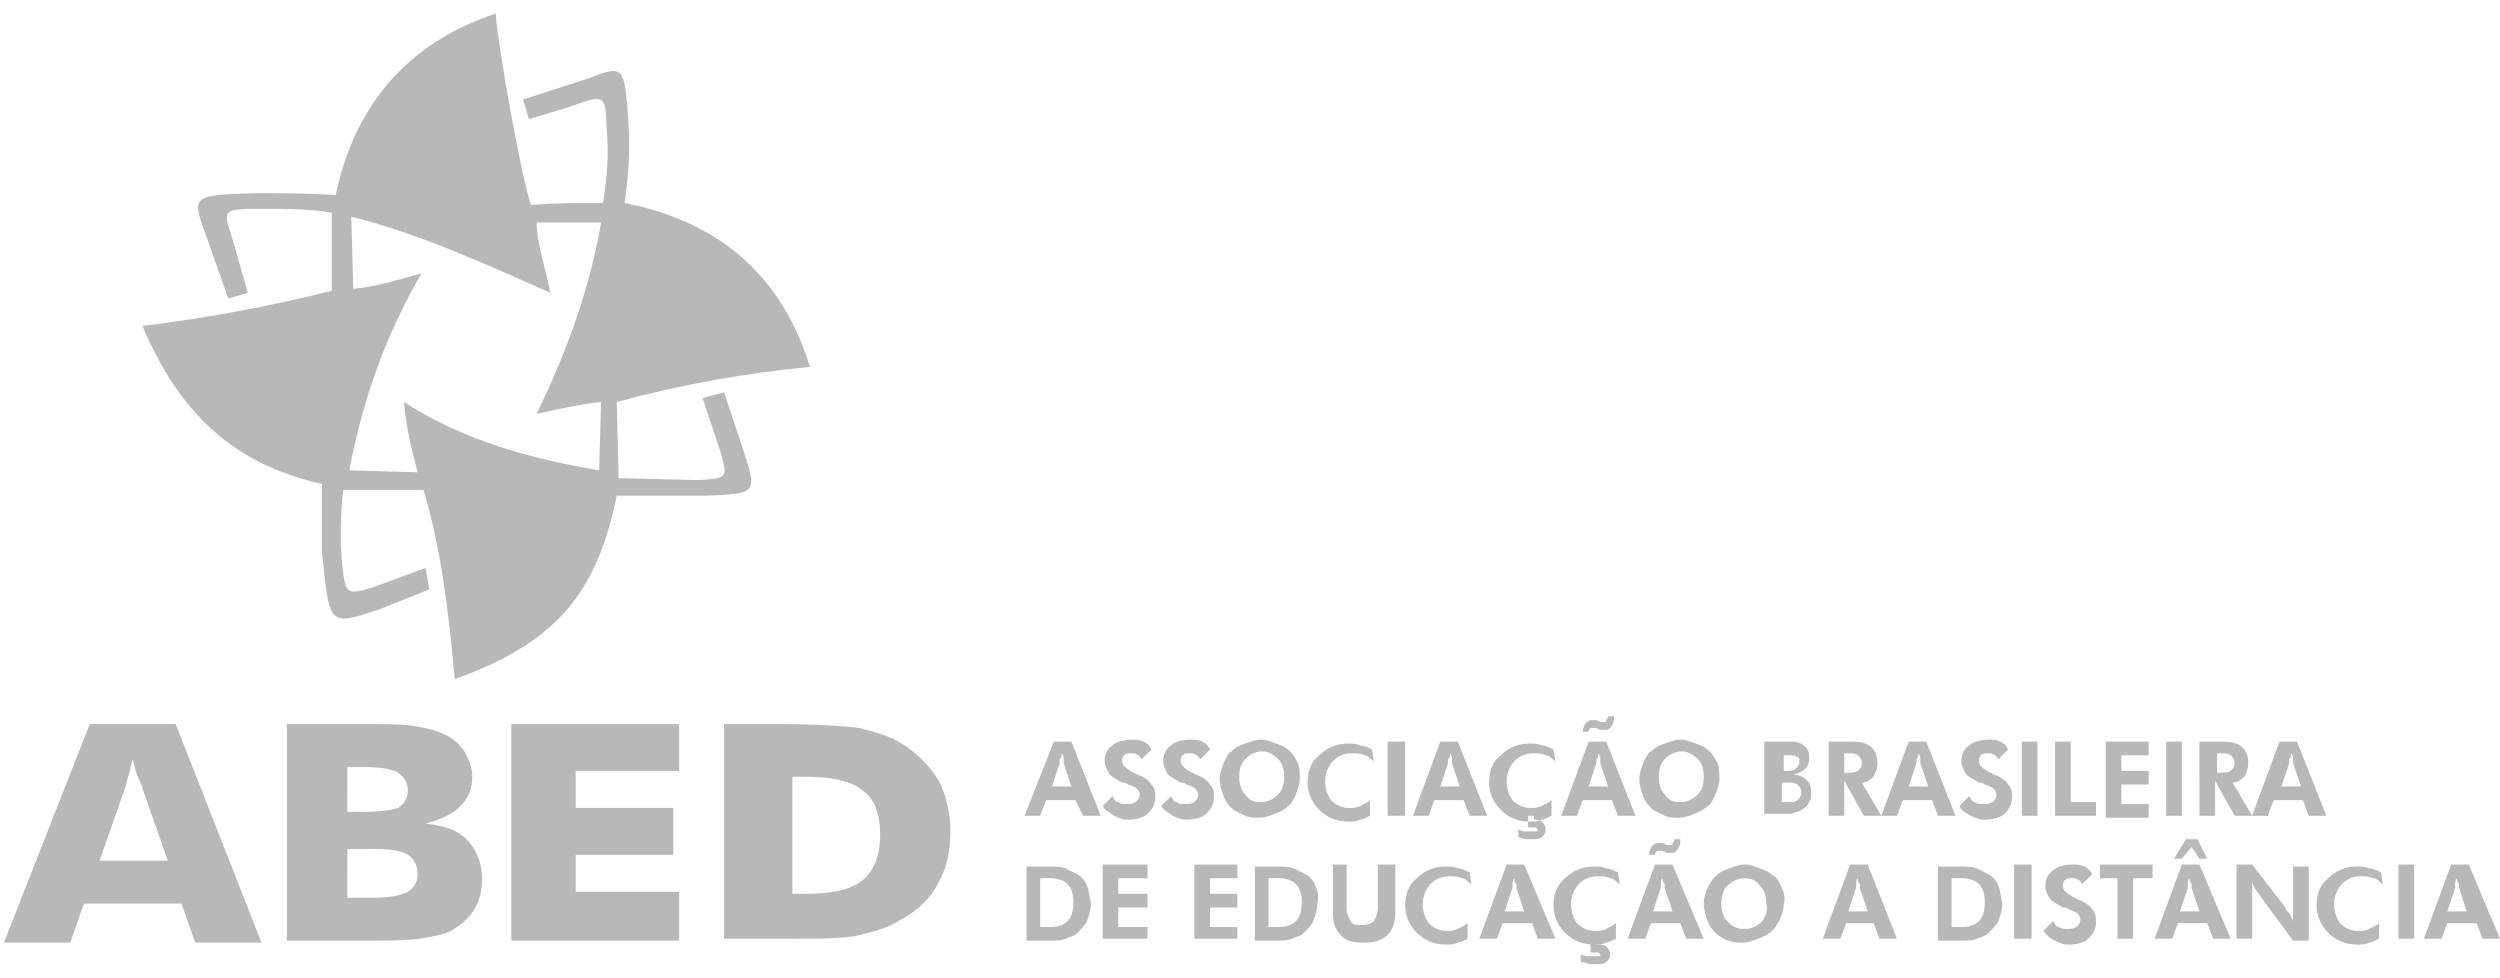 <?xml version="1.0" encoding="utf-8"?>
<!-- Generator: Adobe Illustrator 24.0.2, SVG Export Plug-In . SVG Version: 6.00 Build 0)  -->
<svg version="1.1" id="Layer_1" xmlns="http://www.w3.org/2000/svg" xmlns:xlink="http://www.w3.org/1999/xlink" x="0px" y="0px"
	 viewBox="0 0 128.1 50.1" style="enable-background:new 0 0 128.1 50.1;" xml:space="preserve">
<style type="text/css">
	.st0{fill-rule:evenodd;clip-rule:evenodd;fill:#B8B8B8;}
</style>
<g>
	<path class="st0" d="M5.1,44.1h3.5l-1.3-3.7c0-0.1-0.1-0.3-0.2-0.5c-0.1-0.2-0.2-0.6-0.3-1c-0.1,0.3-0.1,0.5-0.2,0.8
		c-0.1,0.2-0.1,0.5-0.2,0.7L5.1,44.1L5.1,44.1z M0.2,48.3l4.4-11.2H9l4.4,11.2H10l-0.7-2h-5l-0.7,2H0.2L0.2,48.3z M17.9,41.6h0.7
		c0.9,0,1.5-0.1,1.8-0.2c0.3-0.2,0.5-0.5,0.5-0.9c0-0.4-0.2-0.7-0.5-0.9c-0.3-0.2-0.9-0.3-1.8-0.3h-0.8V41.6L17.9,41.6z M14.7,48.3
		V37.1h3.5c1.5,0,2.5,0,3,0.1c0.6,0.1,1.1,0.2,1.5,0.4c0.5,0.2,0.8,0.5,1.1,0.9c0.2,0.4,0.4,0.8,0.4,1.3c0,0.6-0.2,1.1-0.6,1.5
		c-0.4,0.4-1,0.7-1.8,0.9c0.9,0.1,1.6,0.3,2.1,0.8c0.5,0.5,0.8,1.2,0.8,2c0,0.6-0.1,1.1-0.4,1.6c-0.3,0.5-0.7,0.8-1.2,1.1
		c-0.4,0.2-1,0.3-1.6,0.4c-0.6,0.1-1.7,0.1-3.2,0.1H14.7L14.7,48.3z M17.9,46h1.2c0.8,0,1.4-0.1,1.8-0.3c0.3-0.2,0.5-0.5,0.5-0.9
		c0-0.5-0.2-0.8-0.5-1c-0.3-0.2-0.9-0.3-1.8-0.3h-1.3V46L17.9,46z M26.2,48.3V37.1h8.6v2.4h-5.3v1.9h5v2.4h-5v1.9h5.3v2.5H26.2
		L26.2,48.3z M37.1,48.3V37.1h2.7c2,0,3.4,0.1,4.2,0.2c0.8,0.2,1.6,0.4,2.2,0.8c0.8,0.5,1.4,1.1,1.9,1.9c0.4,0.8,0.6,1.7,0.6,2.6
		c0,1-0.2,1.9-0.6,2.6c-0.4,0.8-1,1.4-1.9,1.9c-0.6,0.4-1.3,0.6-2.1,0.8c-0.8,0.2-2,0.2-3.7,0.2h-0.6H37.1L37.1,48.3z M40.6,45.8
		h0.6c1.4,0,2.4-0.2,3-0.7c0.6-0.5,0.9-1.3,0.9-2.3c0-1.1-0.3-1.9-0.9-2.3c-0.6-0.5-1.6-0.7-3-0.7h-0.6V45.8L40.6,45.8z M25.4,0.7
		c0.1,1.6,1.3,8.3,1.8,9.8c1.3-0.1,2.4-0.1,3.7-0.1c0.2-1.3,0.3-2.4,0.2-3.6c-0.1-2,0-2-2-1.3l-2,0.6l-0.3-1L30.2,4
		c1.8-0.7,1.8-0.6,2,2.3c0.1,1.4,0,2.8-0.2,4.1c4.6,0.9,8,3.5,9.5,8.4c-3.2,0.3-6.6,0.9-9.9,1.8l0.1,3.9l4.1,0.1
		c1.5-0.1,1.5-0.1,1.1-1.5L36,20.4l1.1-0.3l1,3c0.7,2.2,0.7,2.2-2,2.3l-4.5,0c-1,4.9-3,7.5-8.3,9.4c-0.3-3.4-0.7-6.7-1.6-9.7l-4.1,0
		c-0.1,0.5-0.2,2.2-0.1,3.5c0.2,1.9,0.2,1.9,1.6,1.5l2.7-1l0.2,1.1l-2.5,1c-2.7,0.9-2.6,0.9-3-2.9l0-3.5c-4-0.9-7.1-3.1-9.2-8.1
		c3.3-0.4,6.5-1,9.7-1.8c0-1.3,0-2.7,0-4c-1.1-0.2-2.4-0.2-3.5-0.2c-2.1,0-2.1,0-1.6,1.5l0.8,2.8l-1,0.3l-1.2-3.4
		c-0.7-1.9-0.6-1.9,2.6-2c1.2,0,2.8,0,4.1,0.1C18.2,5.2,21.1,2.1,25.4,0.7L25.4,0.7z M18,11.1l0.1,3.7c1.2-0.1,2.4-0.5,3.5-0.8
		c-1.8,3.1-3,6.4-3.7,10.1l3.5,0.1c-0.3-1.1-0.6-2.4-0.7-3.6c3.1,2,6.5,2.9,10,3.5l0.1-3.5c-1.1,0.1-2.3,0.4-3.3,0.6
		c1.5-3.1,2.7-6.3,3.3-9.8l-3.3,0c0,1.1,0.5,2.5,0.7,3.6C25,13.6,21.6,12,18,11.1z"/>
	<g>
		<path class="st0" d="M54.9,40.3l-0.4-1.2c0,0,0-0.1,0-0.2c0-0.1,0-0.2-0.1-0.3c0,0.1,0,0.2-0.1,0.3c0,0.1,0,0.2,0,0.2l-0.4,1.2
			H54.9L54.9,40.3z M52.5,41.8L54,38h0.9l1.5,3.8h-0.9L55.1,41h-1.5l-0.3,0.8H52.5L52.5,41.8z M56.5,41.3l0.5-0.5
			c0.1,0.1,0.1,0.3,0.3,0.3c0.1,0.1,0.3,0.1,0.4,0.1c0.2,0,0.3,0,0.5-0.1c0.1-0.1,0.2-0.2,0.2-0.4c0-0.2-0.2-0.4-0.6-0.5
			c-0.1-0.1-0.2-0.1-0.3-0.1c-0.3-0.2-0.6-0.3-0.7-0.5c-0.1-0.2-0.2-0.4-0.2-0.6c0-0.3,0.1-0.6,0.4-0.8c0.2-0.2,0.6-0.3,1-0.3
			c0.2,0,0.4,0,0.6,0.1c0.2,0.1,0.3,0.2,0.4,0.4l-0.5,0.5c-0.1-0.1-0.1-0.2-0.2-0.2c-0.1-0.1-0.2-0.1-0.3-0.1c-0.2,0-0.3,0-0.4,0.1
			c-0.1,0.1-0.1,0.2-0.1,0.3c0,0.2,0.2,0.4,0.6,0.6c0.1,0,0.1,0.1,0.2,0.1c0.3,0.1,0.6,0.3,0.7,0.5c0.2,0.2,0.2,0.4,0.2,0.6
			c0,0.4-0.1,0.6-0.4,0.9c-0.2,0.2-0.6,0.3-1,0.3c-0.3,0-0.5-0.1-0.7-0.2C56.8,41.6,56.6,41.5,56.5,41.3L56.5,41.3z M59.5,41.3
			l0.5-0.5c0.1,0.1,0.1,0.3,0.3,0.3c0.1,0.1,0.3,0.1,0.4,0.1c0.2,0,0.3,0,0.5-0.1c0.1-0.1,0.2-0.2,0.2-0.4c0-0.2-0.2-0.4-0.6-0.5
			c-0.1-0.1-0.2-0.1-0.3-0.1c-0.3-0.2-0.6-0.3-0.7-0.5c-0.1-0.2-0.2-0.4-0.2-0.6c0-0.3,0.1-0.6,0.4-0.8c0.2-0.2,0.6-0.3,1-0.3
			c0.2,0,0.4,0,0.6,0.1c0.2,0.1,0.3,0.2,0.4,0.4l-0.5,0.5c-0.1-0.1-0.1-0.2-0.2-0.2c-0.1-0.1-0.2-0.1-0.3-0.1c-0.2,0-0.3,0-0.4,0.1
			c-0.1,0.1-0.1,0.2-0.1,0.3c0,0.2,0.2,0.4,0.6,0.6c0.1,0,0.1,0.1,0.2,0.1c0.3,0.1,0.6,0.3,0.7,0.5c0.2,0.2,0.2,0.4,0.2,0.6
			c0,0.4-0.1,0.6-0.4,0.9c-0.2,0.2-0.6,0.3-1,0.3c-0.3,0-0.5-0.1-0.7-0.2C59.8,41.6,59.6,41.5,59.5,41.3L59.5,41.3z M66.6,39.9
			c0,0.3-0.1,0.5-0.2,0.8c-0.1,0.2-0.2,0.5-0.4,0.6c-0.2,0.2-0.4,0.3-0.7,0.4c-0.2,0.1-0.5,0.2-0.8,0.2c-0.2,0-0.5,0-0.7-0.1
			c-0.2-0.1-0.4-0.2-0.6-0.3c-0.2-0.2-0.4-0.4-0.5-0.7c-0.1-0.3-0.2-0.5-0.2-0.9c0-0.3,0.1-0.5,0.2-0.8c0.1-0.2,0.2-0.5,0.4-0.6
			c0.2-0.2,0.4-0.3,0.7-0.4c0.3-0.1,0.5-0.2,0.8-0.2c0.3,0,0.5,0.1,0.8,0.2c0.3,0.1,0.5,0.2,0.7,0.4c0.2,0.2,0.3,0.4,0.4,0.6
			C66.6,39.3,66.6,39.6,66.6,39.9L66.6,39.9z M64.6,41.1c0.3,0,0.6-0.1,0.9-0.4c0.2-0.2,0.3-0.5,0.3-0.9c0-0.4-0.1-0.7-0.3-0.9
			c-0.2-0.2-0.5-0.4-0.8-0.4c-0.3,0-0.6,0.1-0.9,0.4c-0.2,0.2-0.3,0.5-0.3,0.9c0,0.4,0.1,0.7,0.3,0.9C64,41,64.2,41.1,64.6,41.1
			L64.6,41.1z M70.4,39c-0.2-0.1-0.3-0.3-0.5-0.3c-0.2-0.1-0.4-0.1-0.6-0.1c-0.4,0-0.7,0.1-1,0.4c-0.2,0.2-0.4,0.6-0.4,1
			c0,0.4,0.1,0.7,0.3,1c0.2,0.2,0.5,0.4,0.9,0.4c0.2,0,0.4,0,0.6-0.1c0.2-0.1,0.4-0.2,0.5-0.3l0,0.8c-0.2,0.1-0.4,0.2-0.5,0.2
			c-0.2,0.1-0.4,0.1-0.6,0.1c-0.6,0-1.1-0.2-1.5-0.6c-0.4-0.4-0.6-0.9-0.6-1.4c0-0.6,0.2-1.1,0.6-1.4c0.4-0.4,0.9-0.6,1.5-0.6
			c0.2,0,0.4,0,0.6,0.1c0.2,0,0.4,0.1,0.6,0.2L70.4,39L70.4,39z M71.1,41.8V38H72v3.8H71.1L71.1,41.8z M74.8,40.3l-0.4-1.2
			c0,0,0-0.1,0-0.2c0-0.1,0-0.2-0.1-0.3c0,0.1,0,0.2-0.1,0.3c0,0.1,0,0.2,0,0.2l-0.4,1.2H74.8L74.8,40.3z M72.4,41.8l1.4-3.8h0.9
			l1.5,3.8h-0.9L75,41h-1.5l-0.3,0.8H72.4L72.4,41.8z M79.7,39c-0.2-0.1-0.3-0.3-0.5-0.3c-0.2-0.1-0.4-0.1-0.6-0.1
			c-0.4,0-0.7,0.1-1,0.4c-0.2,0.2-0.4,0.6-0.4,1c0,0.4,0.1,0.7,0.3,1c0.2,0.2,0.5,0.4,0.9,0.4c0.2,0,0.4,0,0.6-0.1
			c0.2-0.1,0.4-0.2,0.5-0.3l0,0.8c-0.2,0.1-0.4,0.2-0.5,0.2c-0.2,0.1-0.4,0.1-0.6,0.1c-0.6,0-1.1-0.2-1.5-0.6
			c-0.4-0.4-0.6-0.9-0.6-1.4c0-0.6,0.2-1.1,0.6-1.4c0.4-0.4,0.9-0.6,1.5-0.6c0.2,0,0.4,0,0.6,0.1c0.2,0,0.4,0.1,0.6,0.2L79.7,39
			L79.7,39z M77.8,42.9c0.1,0,0.3,0.1,0.4,0.1c0.1,0,0.2,0,0.3,0c0.2,0,0.4,0,0.5-0.1c0.1-0.1,0.2-0.2,0.2-0.4
			c0-0.2-0.1-0.3-0.2-0.4C78.9,42,78.8,42,78.6,42h0v-0.2h-0.3v0.6c0,0,0,0,0.1,0c0,0,0.1,0,0.1,0c0.1,0,0.2,0,0.2,0
			c0,0,0.1,0.1,0.1,0.1c0,0.1,0,0.1-0.1,0.1c0,0-0.1,0-0.2,0c-0.1,0-0.2,0-0.3,0c-0.1,0-0.2,0-0.4-0.1V42.9L77.8,42.9z M82.4,40.3
			L82,39.1c0,0,0-0.1,0-0.2c0-0.1,0-0.2-0.1-0.3c0,0.1,0,0.2-0.1,0.3c0,0.1,0,0.2,0,0.2l-0.4,1.2H82.4L82.4,40.3z M80,41.8l1.4-3.8
			h0.9l1.5,3.8h-0.9L82.6,41h-1.5l-0.3,0.8H80L80,41.8z M82.7,36.8c0,0.2-0.1,0.4-0.2,0.5c-0.1,0.1-0.2,0.1-0.3,0.1c0,0-0.1,0-0.1,0
			c0,0-0.1,0-0.1,0l-0.2-0.1c0,0-0.1,0-0.1,0c0,0-0.1,0-0.1,0c-0.1,0-0.1,0-0.1,0c0,0-0.1,0.1-0.1,0.2h-0.3c0-0.2,0.1-0.4,0.2-0.5
			c0.1-0.1,0.2-0.1,0.3-0.1c0,0,0.1,0,0.1,0c0,0,0.1,0,0.1,0l0.2,0.1c0,0,0,0,0.1,0c0,0,0,0,0.1,0c0.1,0,0.1,0,0.1-0.1
			c0,0,0.1-0.1,0.1-0.2H82.7L82.7,36.8z M88.1,39.9c0,0.3-0.1,0.5-0.2,0.8c-0.1,0.2-0.2,0.5-0.4,0.6c-0.2,0.2-0.4,0.3-0.7,0.4
			c-0.2,0.1-0.5,0.2-0.8,0.2c-0.2,0-0.5,0-0.7-0.1c-0.2-0.1-0.4-0.2-0.6-0.3c-0.2-0.2-0.4-0.4-0.5-0.7c-0.1-0.3-0.2-0.5-0.2-0.9
			c0-0.3,0.1-0.5,0.2-0.8c0.1-0.2,0.2-0.5,0.4-0.6c0.2-0.2,0.4-0.3,0.7-0.4c0.3-0.1,0.5-0.2,0.8-0.2c0.3,0,0.5,0.1,0.8,0.2
			c0.3,0.1,0.5,0.2,0.7,0.4c0.2,0.2,0.3,0.4,0.4,0.6C88.1,39.3,88.1,39.6,88.1,39.9L88.1,39.9z M86.1,41.1c0.3,0,0.6-0.1,0.9-0.4
			c0.2-0.2,0.3-0.5,0.3-0.9c0-0.4-0.1-0.7-0.3-0.9c-0.2-0.2-0.5-0.4-0.8-0.4c-0.3,0-0.6,0.1-0.9,0.4c-0.2,0.2-0.3,0.5-0.3,0.9
			c0,0.4,0.1,0.7,0.3,0.9C85.5,41,85.7,41.1,86.1,41.1L86.1,41.1z M91.3,41.1h0.3c0.2,0,0.4,0,0.5-0.1c0.1-0.1,0.2-0.2,0.2-0.4
			c0-0.2-0.1-0.3-0.2-0.4c-0.1-0.1-0.3-0.1-0.5-0.1h-0.3V41.1L91.3,41.1z M91.3,39.5h0.2c0.2,0,0.4,0,0.5-0.1
			c0.1-0.1,0.2-0.2,0.2-0.3c0-0.2,0-0.3-0.1-0.3c-0.1-0.1-0.3-0.1-0.5-0.1h-0.2V39.5L91.3,39.5z M90.4,41.8V38h0.7
			c0.4,0,0.6,0,0.8,0c0.2,0,0.3,0.1,0.4,0.1c0.1,0.1,0.3,0.2,0.3,0.3c0.1,0.1,0.1,0.3,0.1,0.5c0,0.2-0.1,0.4-0.2,0.5
			c-0.1,0.1-0.3,0.2-0.6,0.3c0.3,0,0.5,0.1,0.7,0.3c0.2,0.2,0.2,0.4,0.2,0.6c0,0.2,0,0.4-0.1,0.5c-0.1,0.2-0.2,0.3-0.4,0.4
			c-0.1,0.1-0.3,0.1-0.5,0.2c-0.2,0-0.5,0-0.9,0H91H90.4L90.4,41.8z M96.4,41.8h-0.9l-1-1.8v1.8h-0.8V38h1.2c0.5,0,0.8,0.1,1,0.3
			c0.2,0.2,0.3,0.4,0.3,0.8c0,0.3-0.1,0.5-0.2,0.7c-0.2,0.2-0.4,0.3-0.6,0.3L96.4,41.8L96.4,41.8z M94.4,39.6h0.1
			c0.3,0,0.5,0,0.7-0.1c0.1-0.1,0.2-0.2,0.2-0.4c0-0.2-0.1-0.3-0.2-0.4c-0.1-0.1-0.3-0.1-0.6-0.1h-0.1V39.6L94.4,39.6z M98.8,40.3
			l-0.4-1.2c0,0,0-0.1,0-0.2c0-0.1,0-0.2-0.1-0.3c0,0.1,0,0.2-0.1,0.3c0,0.1,0,0.2,0,0.2l-0.4,1.2H98.8L98.8,40.3z M96.4,41.8
			l1.4-3.8h0.9l1.5,3.8h-0.9L99,41h-1.5l-0.3,0.8H96.4L96.4,41.8z M100.4,41.3l0.5-0.5c0.1,0.1,0.1,0.3,0.3,0.3
			c0.1,0.1,0.3,0.1,0.4,0.1c0.2,0,0.3,0,0.5-0.1c0.1-0.1,0.2-0.2,0.2-0.4c0-0.2-0.2-0.4-0.6-0.5c-0.1-0.1-0.2-0.1-0.3-0.1
			c-0.3-0.2-0.6-0.3-0.7-0.5c-0.1-0.2-0.2-0.4-0.2-0.6c0-0.3,0.1-0.6,0.4-0.8c0.2-0.2,0.6-0.3,1-0.3c0.2,0,0.4,0,0.6,0.1
			c0.2,0.1,0.3,0.2,0.4,0.4l-0.5,0.5c-0.1-0.1-0.1-0.2-0.2-0.2c-0.1-0.1-0.2-0.1-0.3-0.1c-0.2,0-0.3,0-0.4,0.1
			c-0.1,0.1-0.1,0.2-0.1,0.3c0,0.2,0.2,0.4,0.6,0.6c0.1,0,0.1,0.1,0.2,0.1c0.3,0.1,0.6,0.3,0.7,0.5c0.2,0.2,0.2,0.4,0.2,0.6
			c0,0.4-0.1,0.6-0.4,0.9c-0.2,0.2-0.6,0.3-1,0.3c-0.3,0-0.5-0.1-0.7-0.2C100.6,41.6,100.5,41.5,100.4,41.3L100.4,41.3z M103.6,41.8
			V38h0.8v3.8H103.6L103.6,41.8z M105.3,41.8V38h0.8v3.1h1.3v0.7H105.3L105.3,41.8z M107.9,41.8V38h2.2v0.7h-1.4v0.8h1.4v0.7h-1.4v1
			h1.4v0.7H107.9L107.9,41.8z M111,41.8V38h0.8v3.8H111L111,41.8z M115.4,41.8h-0.9l-1-1.8v1.8h-0.8V38h1.2c0.5,0,0.8,0.1,1,0.3
			c0.2,0.2,0.3,0.4,0.3,0.8c0,0.3-0.1,0.5-0.2,0.7c-0.2,0.2-0.4,0.3-0.6,0.3L115.4,41.8L115.4,41.8z M113.5,39.6h0.1
			c0.3,0,0.5,0,0.7-0.1c0.1-0.1,0.2-0.2,0.2-0.4c0-0.2-0.1-0.3-0.2-0.4c-0.1-0.1-0.3-0.1-0.6-0.1h-0.1V39.6L113.5,39.6z M117.9,40.3
			l-0.4-1.2c0,0,0-0.1,0-0.2c0-0.1,0-0.2-0.1-0.3c0,0.1,0,0.2-0.1,0.3c0,0.1,0,0.2,0,0.2l-0.4,1.2H117.9L117.9,40.3z M115.4,41.8
			l1.4-3.8h0.9l1.5,3.8h-0.9l-0.3-0.8h-1.5l-0.3,0.8H115.4L115.4,41.8z"/>
	</g>
	<g>
		<path class="st0" d="M55.7,45.4c-0.1-0.3-0.3-0.5-0.5-0.6c-0.2-0.1-0.4-0.2-0.6-0.3c-0.2-0.1-0.6-0.1-1-0.1h-1v3.8h0.8h0.3
			c0.4,0,0.7,0,0.9-0.1c0.2-0.1,0.4-0.1,0.6-0.3c0.2-0.2,0.4-0.4,0.5-0.6c0.1-0.3,0.2-0.6,0.2-0.9C55.8,45.9,55.8,45.6,55.7,45.4z
			 M54.7,47.2c-0.2,0.2-0.5,0.3-0.9,0.3h-0.5V45h0.5c0.4,0,0.7,0.1,0.9,0.3c0.2,0.2,0.3,0.5,0.3,0.9C55,46.7,54.9,47,54.7,47.2z"/>
		<polygon class="st0" points="56.5,48.1 56.5,44.3 58.8,44.3 58.8,45 57.3,45 57.3,45.8 58.8,45.8 58.8,46.5 57.3,46.5 57.3,47.5 
			58.8,47.5 58.8,48.1 56.5,48.1 		"/>
		<polygon class="st0" points="61.2,48.1 61.2,44.3 63.4,44.3 63.4,45 62,45 62,45.8 63.4,45.8 63.4,46.5 62,46.5 62,47.5 
			63.4,47.5 63.4,48.1 61.2,48.1 		"/>
		<path class="st0" d="M67.4,45.4c-0.1-0.3-0.3-0.5-0.5-0.6c-0.2-0.1-0.4-0.2-0.6-0.3c-0.2-0.1-0.6-0.1-1-0.1h-1v3.8H65h0.3
			c0.4,0,0.7,0,0.9-0.1c0.2-0.1,0.4-0.1,0.6-0.3c0.2-0.2,0.4-0.4,0.5-0.6c0.1-0.3,0.2-0.6,0.2-0.9C67.6,45.9,67.5,45.6,67.4,45.4z
			 M66.4,47.2c-0.2,0.2-0.5,0.3-0.9,0.3H65V45h0.5c0.4,0,0.7,0.1,0.9,0.3c0.2,0.2,0.3,0.5,0.3,0.9C66.7,46.7,66.6,47,66.4,47.2z"/>
		<path class="st0" d="M71.5,44.3v2.4c0,0.5-0.1,0.9-0.4,1.2c-0.3,0.3-0.7,0.4-1.2,0.4c-0.6,0-1-0.1-1.2-0.4
			c-0.3-0.3-0.4-0.6-0.4-1.2v-2.4H69v2.2c0,0.3,0.1,0.5,0.2,0.7c0.1,0.2,0.3,0.2,0.6,0.2c0.3,0,0.5-0.1,0.6-0.2
			c0.1-0.2,0.2-0.4,0.2-0.7v-2.2H71.5L71.5,44.3z"/>
		<path class="st0" d="M75.4,45.3c-0.2-0.1-0.3-0.3-0.5-0.3c-0.2-0.1-0.4-0.1-0.6-0.1c-0.4,0-0.7,0.1-1,0.4c-0.2,0.2-0.4,0.6-0.4,1
			c0,0.4,0.1,0.7,0.3,1c0.2,0.2,0.5,0.4,0.9,0.4c0.2,0,0.4,0,0.6-0.1c0.2-0.1,0.4-0.2,0.5-0.3l0,0.8c-0.2,0.1-0.4,0.2-0.5,0.2
			c-0.2,0.1-0.4,0.1-0.6,0.1c-0.6,0-1.1-0.2-1.5-0.6c-0.4-0.4-0.6-0.9-0.6-1.4c0-0.6,0.2-1.1,0.6-1.4c0.4-0.4,0.9-0.6,1.5-0.6
			c0.2,0,0.4,0,0.6,0.1c0.2,0,0.4,0.1,0.6,0.2L75.4,45.3L75.4,45.3z"/>
		<path class="st0" d="M78.1,44.3h-0.9l-1.4,3.8h0.9l0.3-0.8h1.5l0.3,0.8h0.9L78.1,44.3z M77.1,46.7l0.4-1.2c0,0,0-0.1,0-0.2
			c0-0.1,0-0.2,0.1-0.3c0,0.1,0,0.2,0.1,0.3c0,0.1,0,0.2,0,0.2l0.4,1.2H77.1z"/>
		<path class="st0" d="M83,45.3c-0.2-0.1-0.3-0.3-0.5-0.3c-0.2-0.1-0.4-0.1-0.6-0.1c-0.4,0-0.7,0.1-1,0.4c-0.2,0.2-0.4,0.6-0.4,1
			c0,0.4,0.1,0.7,0.3,1c0.2,0.2,0.5,0.4,0.9,0.4c0.2,0,0.4,0,0.6-0.1c0.2-0.1,0.4-0.2,0.5-0.3l0,0.8c-0.2,0.1-0.4,0.2-0.5,0.2
			c-0.2,0.1-0.4,0.1-0.6,0.1c-0.6,0-1.1-0.2-1.5-0.6c-0.4-0.4-0.6-0.9-0.6-1.4c0-0.6,0.2-1.1,0.6-1.4c0.4-0.4,0.9-0.6,1.5-0.6
			c0.2,0,0.4,0,0.6,0.1c0.2,0,0.4,0.1,0.6,0.2L83,45.3L83,45.3z"/>
		<path class="st0" d="M81.1,49.3c0.1,0,0.3,0.1,0.4,0.1c0.1,0,0.2,0,0.3,0c0.2,0,0.4,0,0.5-0.1c0.1-0.1,0.2-0.2,0.2-0.4
			c0-0.2-0.1-0.3-0.2-0.4c-0.1-0.1-0.3-0.1-0.5-0.1h0v-0.2h-0.3v0.6c0,0,0,0,0.1,0c0,0,0.1,0,0.1,0c0.1,0,0.2,0,0.2,0
			c0,0,0.1,0.1,0.1,0.1c0,0.1,0,0.1-0.1,0.1c0,0-0.1,0-0.2,0c-0.1,0-0.2,0-0.3,0c-0.1,0-0.2,0-0.4-0.1V49.3L81.1,49.3z"/>
		<path class="st0" d="M85.7,44.3h-0.9l-1.4,3.8h0.9l0.3-0.8h1.5l0.3,0.8h0.9L85.7,44.3z M84.7,46.7l0.4-1.2c0,0,0-0.1,0-0.2
			c0-0.1,0-0.2,0.1-0.3c0,0.1,0,0.2,0.1,0.3c0,0.1,0,0.2,0,0.2l0.4,1.2H84.7z"/>
		<path class="st0" d="M86.1,43.1c0,0.2-0.1,0.4-0.2,0.5c-0.1,0.1-0.2,0.1-0.3,0.1c0,0-0.1,0-0.1,0c0,0-0.1,0-0.1,0l-0.2-0.1
			c0,0-0.1,0-0.1,0c0,0-0.1,0-0.1,0c-0.1,0-0.1,0-0.1,0c0,0-0.1,0.1-0.1,0.2h-0.3c0-0.2,0.1-0.4,0.2-0.5c0.1-0.1,0.2-0.1,0.3-0.1
			c0,0,0.1,0,0.1,0c0,0,0.1,0,0.1,0l0.2,0.1c0,0,0,0,0.1,0c0,0,0,0,0.1,0c0.1,0,0.1,0,0.1-0.1c0,0,0.1-0.1,0.1-0.2H86.1L86.1,43.1z"
			/>
		<path class="st0" d="M91.3,45.5c-0.1-0.2-0.2-0.5-0.4-0.6c-0.2-0.2-0.4-0.3-0.7-0.4c-0.3-0.1-0.5-0.2-0.8-0.2
			c-0.3,0-0.5,0.1-0.8,0.2c-0.3,0.1-0.5,0.2-0.7,0.4c-0.2,0.2-0.3,0.4-0.4,0.6c-0.1,0.2-0.2,0.5-0.2,0.8c0,0.3,0.1,0.6,0.2,0.9
			c0.1,0.3,0.3,0.5,0.5,0.7c0.2,0.1,0.4,0.3,0.6,0.3c0.2,0.1,0.4,0.1,0.7,0.1c0.3,0,0.5-0.1,0.8-0.2c0.2-0.1,0.5-0.2,0.7-0.4
			c0.2-0.2,0.3-0.4,0.4-0.6c0.1-0.2,0.2-0.5,0.2-0.8C91.5,46,91.4,45.7,91.3,45.5z M90.3,47.2c-0.2,0.2-0.5,0.4-0.9,0.4
			c-0.4,0-0.6-0.1-0.9-0.4c-0.2-0.2-0.3-0.5-0.3-0.9c0-0.4,0.1-0.7,0.3-0.9c0.2-0.2,0.5-0.4,0.9-0.4c0.3,0,0.6,0.1,0.8,0.4
			c0.2,0.2,0.3,0.5,0.3,0.9C90.6,46.6,90.5,46.9,90.3,47.2z"/>
		<path class="st0" d="M95.7,44.3h-0.9l-1.4,3.8h0.9l0.3-0.8H96l0.3,0.8h0.9L95.7,44.3z M94.7,46.7l0.4-1.2c0,0,0-0.1,0-0.2
			c0-0.1,0-0.2,0.1-0.3c0,0.1,0,0.2,0.1,0.3c0,0.1,0,0.2,0,0.2l0.4,1.2H94.7z"/>
		<path class="st0" d="M102.4,45.4c-0.1-0.3-0.3-0.5-0.5-0.6c-0.2-0.1-0.4-0.2-0.6-0.3c-0.2-0.1-0.6-0.1-1-0.1h-1v3.8h0.8h0.3
			c0.4,0,0.7,0,0.9-0.1c0.2-0.1,0.4-0.1,0.6-0.3c0.2-0.2,0.4-0.4,0.5-0.6c0.1-0.3,0.2-0.6,0.2-0.9C102.5,45.9,102.5,45.6,102.4,45.4
			z M101.4,47.2c-0.2,0.2-0.5,0.3-0.9,0.3H100V45h0.5c0.4,0,0.7,0.1,0.9,0.3c0.2,0.2,0.3,0.5,0.3,0.9
			C101.7,46.7,101.6,47,101.4,47.2z"/>
		<polygon class="st0" points="103.2,48.1 103.2,44.3 104.1,44.3 104.1,48.1 103.2,48.1 		"/>
		<path class="st0" d="M104.7,47.7l0.5-0.5c0.1,0.1,0.1,0.3,0.3,0.3c0.1,0.1,0.3,0.1,0.4,0.1c0.2,0,0.3,0,0.5-0.1
			c0.1-0.1,0.2-0.2,0.2-0.4c0-0.2-0.2-0.4-0.6-0.5c-0.1-0.1-0.2-0.1-0.3-0.1c-0.3-0.2-0.6-0.3-0.7-0.5c-0.1-0.2-0.2-0.4-0.2-0.6
			c0-0.3,0.1-0.6,0.4-0.8c0.2-0.2,0.6-0.3,1-0.3c0.2,0,0.4,0,0.6,0.1c0.2,0.1,0.3,0.2,0.4,0.4l-0.5,0.5c-0.1-0.1-0.1-0.2-0.2-0.2
			c-0.1-0.1-0.2-0.1-0.3-0.1c-0.2,0-0.3,0-0.4,0.1c-0.1,0.1-0.1,0.2-0.1,0.3c0,0.2,0.2,0.4,0.6,0.6c0.1,0,0.1,0.1,0.2,0.1
			c0.3,0.1,0.6,0.3,0.7,0.5c0.2,0.2,0.2,0.4,0.2,0.6c0,0.4-0.1,0.6-0.4,0.9c-0.2,0.2-0.6,0.3-1,0.3c-0.3,0-0.5-0.1-0.7-0.2
			C104.9,48,104.8,47.8,104.7,47.7L104.7,47.7z"/>
		<polygon class="st0" points="109.3,45 109.3,48.1 108.5,48.1 108.5,45 107.6,45 107.6,44.3 110.3,44.3 110.3,45 109.3,45 		"/>
		<path class="st0" d="M112.7,44.3h-0.9l-1.4,3.8h0.9l0.3-0.8h1.5l0.3,0.8h0.9L112.7,44.3z M111.7,46.7l0.4-1.2c0,0,0-0.1,0-0.2
			c0-0.1,0-0.2,0.1-0.3c0,0.1,0,0.2,0.1,0.3c0,0.1,0,0.2,0,0.2l0.4,1.2H111.7z"/>
		<polygon class="st0" points="111.4,44 112,43 112.6,43 113.1,44 112.7,44 112.3,43.4 111.8,44 111.4,44 		"/>
		<path class="st0" d="M114.6,48.1v-3.8h0.8l1.7,2.2c0,0.1,0.1,0.2,0.2,0.3c0.1,0.1,0.1,0.2,0.2,0.4c0-0.1,0-0.2,0-0.3
			c0-0.1,0-0.2,0-0.4v-2.1h0.8v3.8h-0.8l-1.7-2.3c0-0.1-0.1-0.1-0.2-0.3c-0.1-0.1-0.1-0.2-0.2-0.4c0,0.1,0,0.2,0,0.3
			c0,0.1,0,0.3,0,0.4v2.2H114.6L114.6,48.1z"/>
		<path class="st0" d="M122.1,45.3c-0.2-0.1-0.3-0.3-0.5-0.3c-0.2-0.1-0.4-0.1-0.6-0.1c-0.4,0-0.7,0.1-1,0.4c-0.2,0.2-0.4,0.6-0.4,1
			c0,0.4,0.1,0.7,0.3,1c0.2,0.2,0.5,0.4,0.9,0.4c0.2,0,0.4,0,0.6-0.1c0.2-0.1,0.4-0.2,0.5-0.3l0,0.8c-0.2,0.1-0.4,0.2-0.5,0.2
			c-0.2,0.1-0.4,0.1-0.6,0.1c-0.6,0-1.1-0.2-1.5-0.6c-0.4-0.4-0.6-0.9-0.6-1.4c0-0.6,0.2-1.1,0.6-1.4c0.4-0.4,0.9-0.6,1.5-0.6
			c0.2,0,0.4,0,0.6,0.1c0.2,0,0.4,0.1,0.6,0.2L122.1,45.3L122.1,45.3z"/>
		<polygon class="st0" points="122.9,48.1 122.9,44.3 123.7,44.3 123.7,48.1 122.9,48.1 		"/>
		<path class="st0" d="M126.5,44.3h-0.9l-1.4,3.8h0.9l0.3-0.8h1.5l0.3,0.8h0.9L126.5,44.3z M125.4,46.7l0.4-1.2c0,0,0-0.1,0-0.2
			c0-0.1,0-0.2,0.1-0.3c0,0.1,0,0.2,0.1,0.3c0,0.1,0,0.2,0,0.2l0.4,1.2H125.4z"/>
	</g>
</g>
</svg>
